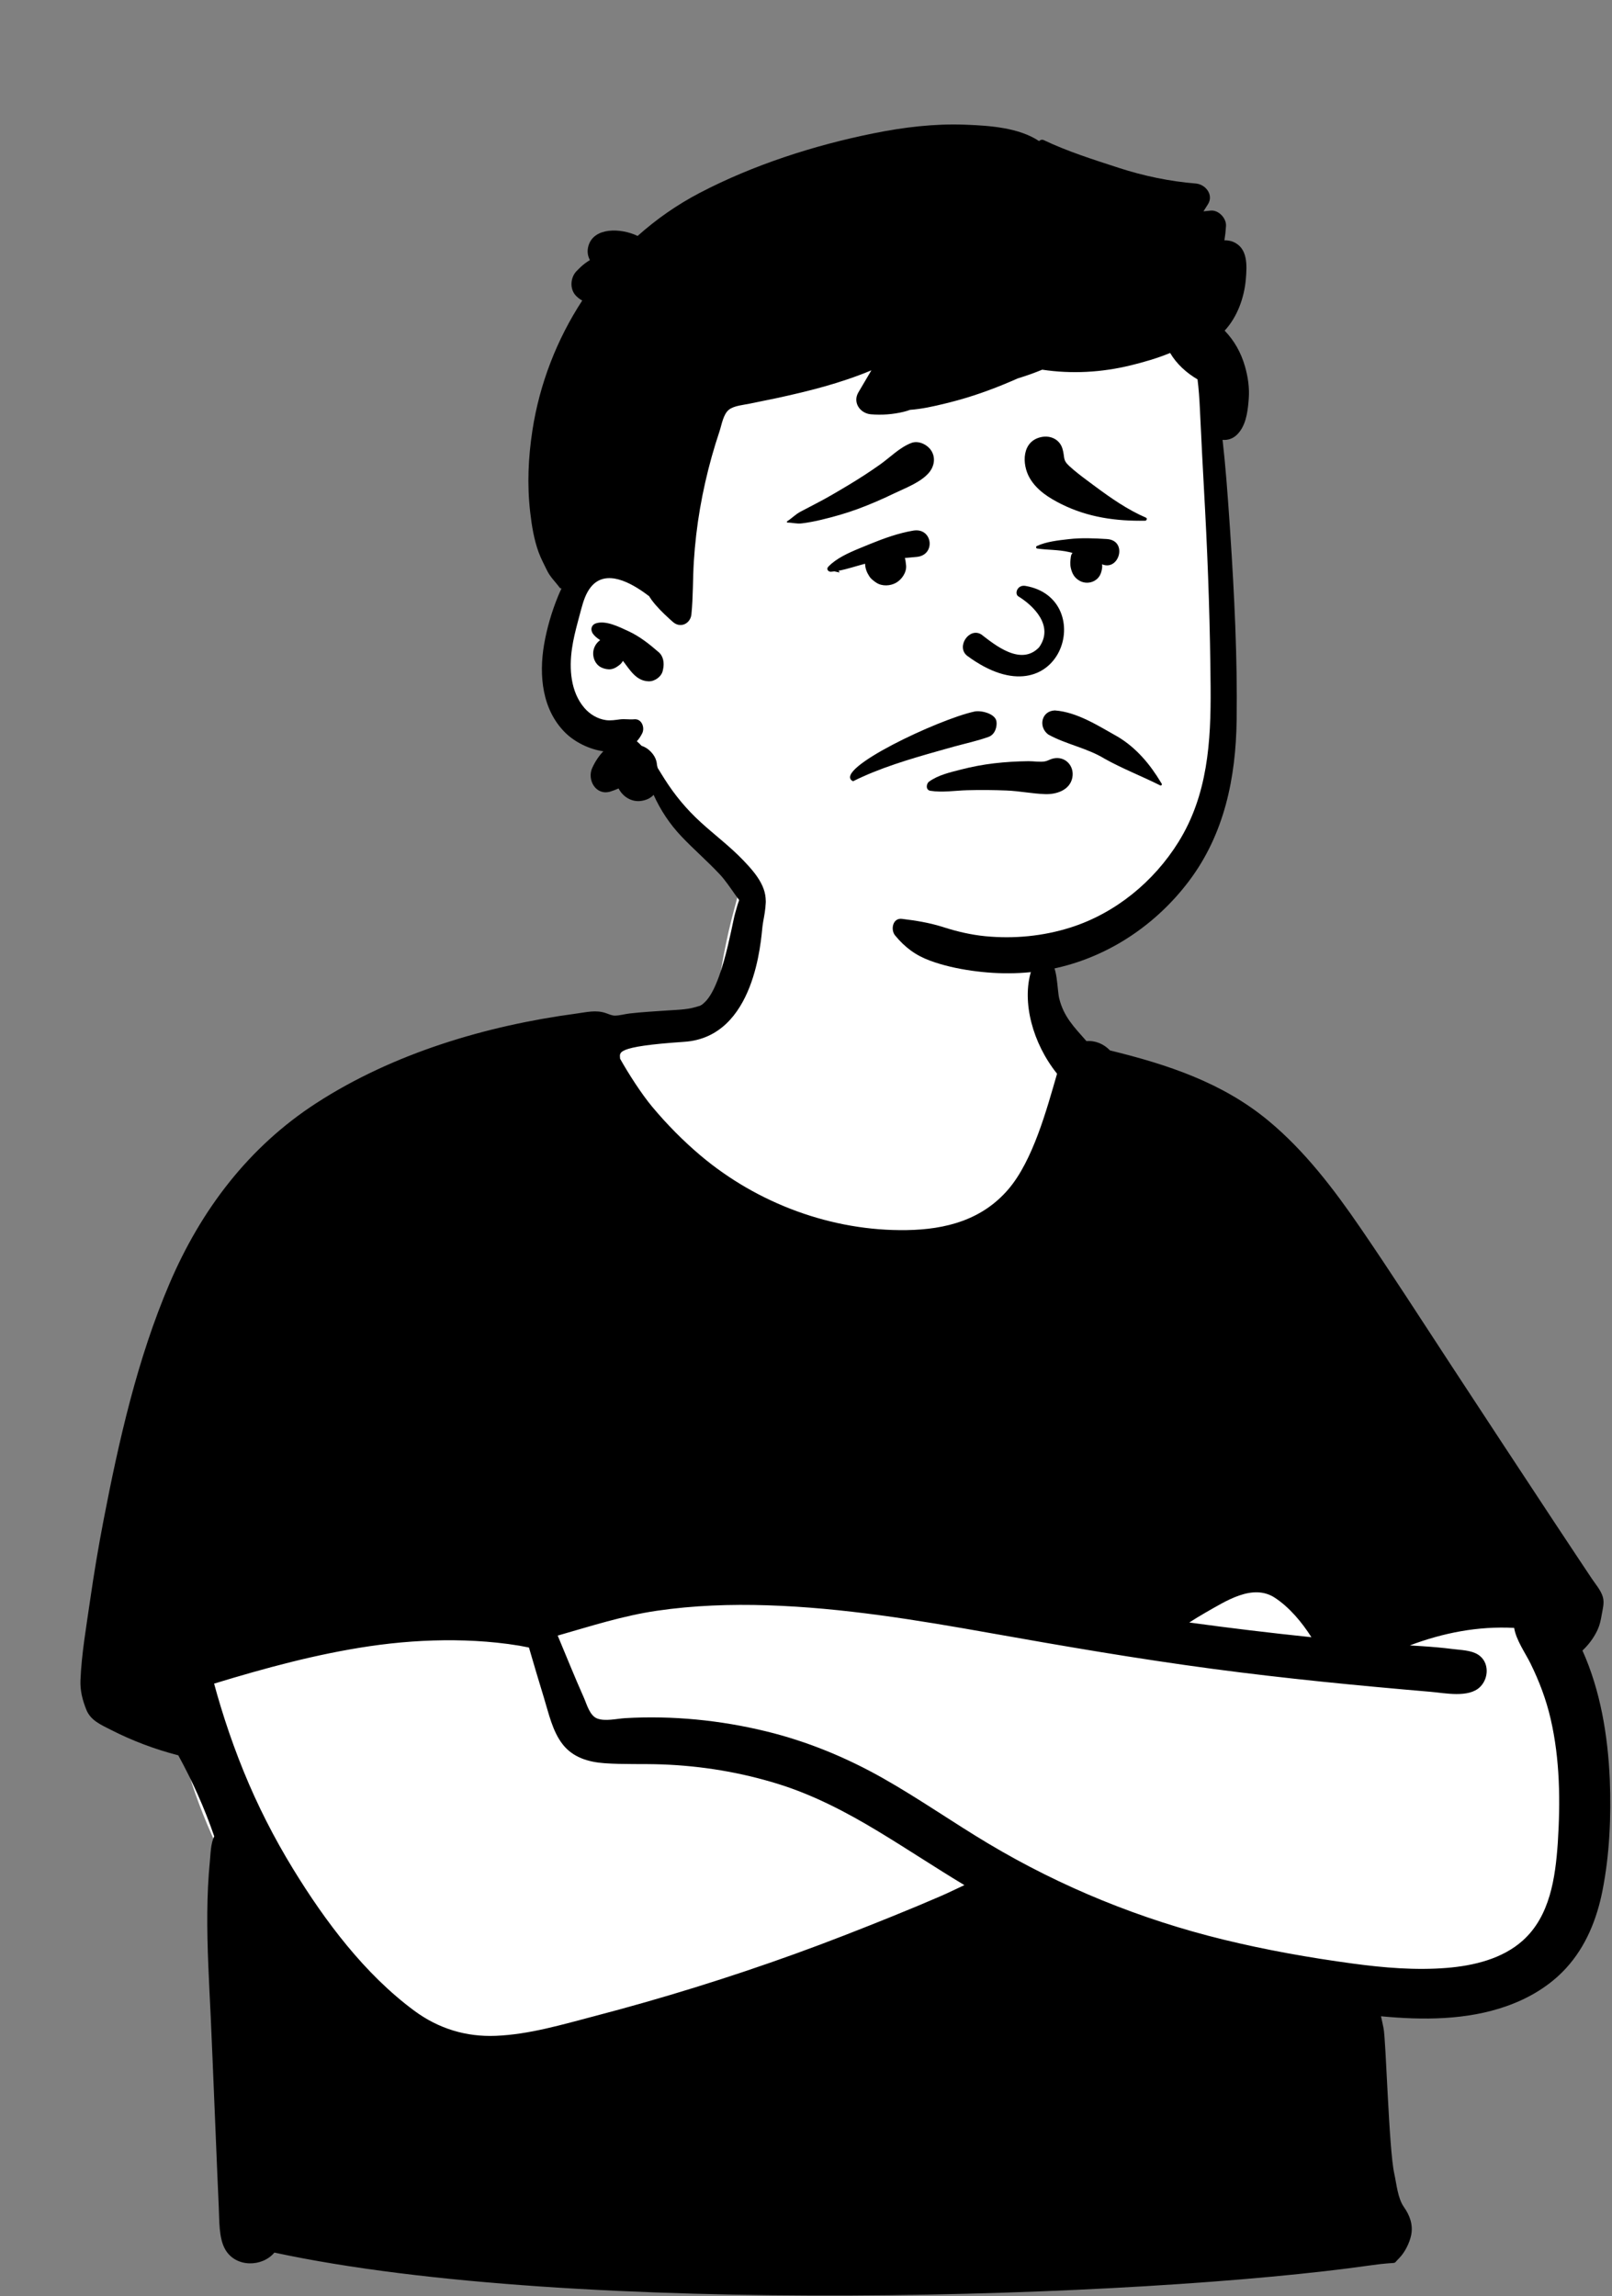 <svg width="842" height="1199" viewBox="0 0 842 1199" fill="none" xmlns="http://www.w3.org/2000/svg">
<rect x="0" y="0" width="842" height="1199" fill="#808080" stroke="none"/>
<path fill-rule="evenodd" clip-rule="evenodd" d="M659.933 682.977C651.249 679.881 642.879 676.305 635.253 671.045C613.27 654.682 598.936 630.057 585.392 606.726C566.314 572.793 552.723 536.635 543.328 498.915C539.291 482.709 537.92 463.919 528.748 449.551C507.956 419.466 446.987 423.364 414.612 428.645C392.932 432.481 388.451 456.743 383.527 474.696C379.427 489.613 376.743 504.699 374.49 519.987C369.13 523.511 363.079 526.373 357.311 528.866C294.452 548.141 283.404 583.875 259.395 639.073C218.844 719.302 108.809 750.715 92.188 845.664C81.479 908.349 111.932 967.322 143.329 1019.43C172.569 1076.36 213.39 1103.67 278.399 1090.23C339.374 1076.55 397.974 1053.67 457.876 1035.99C486.889 1028.85 515.856 1010.3 546.375 1016.77C609.26 1030.89 673.871 1037.53 738.317 1035.7C828.801 1039.36 828.787 952.513 819.5 885.26C812.995 780.599 760.205 713.395 659.933 682.977V682.977Z" fill="white"/>
<path fill-rule="evenodd" clip-rule="evenodd" d="M665.983 834.422C673.544 839.422 679.903 847.003 685.008 854.981C663.696 852.764 642.421 850.208 621.193 847.298C623.972 845.522 626.777 843.785 629.646 842.145C640.113 836.247 654.295 826.694 665.983 834.422ZM311.898 897.42C307.993 895.891 306.482 889.937 304.96 886.524C300.188 875.821 295.833 864.936 291.302 854.129C308.506 849.225 325.236 843.784 343.058 841.17C362.221 838.362 381.667 837.682 401.007 838.313C440.181 839.591 478.991 845.993 517.505 852.858C555.974 859.715 594.441 866.303 633.179 871.473C671.132 876.538 709.205 880.245 747.349 883.499C754.76 884.132 767.117 886.797 773.077 880.965C777.796 876.346 777.949 867.827 772.044 864.072C768.366 861.731 763.037 861.697 758.835 861.157C753.543 860.476 748.23 860.023 742.906 859.67C740.737 859.527 738.568 859.395 736.398 859.263C753.815 852.696 772.006 849.115 790.888 850.113C791.956 856.6 796.767 863.274 799.4 868.624C803.998 877.964 807.582 887.417 809.935 897.573C814.853 918.801 815.067 940.833 813.678 962.484C812.402 980.536 809.661 1000.5 795.501 1013.29C784.78 1022.97 769.654 1026.55 755.621 1027.68C739.311 1028.99 722.749 1027.59 706.576 1025.4C683.892 1022.34 661.102 1018.28 638.864 1012.85C595.793 1002.32 554.509 985.566 516.42 962.854C497.845 951.779 480.121 939.319 461.291 928.665C442.104 917.807 421.688 909.384 400.25 904.154C376.259 898.301 351.179 895.803 326.521 897.247C322.242 897.497 316.06 899.049 311.898 897.42ZM284.096 886.552C286.617 894.733 288.546 904.074 293.927 910.948C299.257 917.76 307.298 920.164 315.628 920.77C325.672 921.499 335.834 921.032 345.9 921.406C366.545 922.173 386.907 925.526 406.643 931.677C425.035 937.41 442.108 946.352 458.554 956.272C473.762 965.446 488.524 975.295 503.737 984.441C499.688 986.297 495.685 988.305 491.66 990.053C483.218 993.719 474.724 997.256 466.192 1000.7C449.367 1007.5 432.471 1014.14 415.402 1020.3C380.984 1032.73 346 1043.59 310.595 1052.84C293.709 1057.25 276.583 1062.41 259.04 1063.14C243.484 1063.79 229.075 1059.39 216.529 1050.14C190.507 1030.96 169.804 1003.27 153.068 975.958C143.125 959.731 134.448 942.681 127.271 925.052C123.641 916.137 120.349 907.085 117.386 897.927C115.996 893.627 114.678 889.303 113.43 884.959C112.881 883.049 112.355 881.133 111.834 879.215C138.443 871.095 165.368 863.765 192.925 859.696C207.638 857.523 222.547 856.423 237.421 856.583C244.804 856.662 252.183 857.061 259.527 857.823C263.48 858.233 267.417 858.761 271.337 859.415C272.957 859.684 274.622 860.082 276.292 860.375C278.843 869.116 281.415 877.85 284.096 886.552ZM834.138 851.798C835.572 848.897 836.177 846.043 836.691 842.885C837.083 840.476 838.123 837.085 837.212 833.957C836.192 830.454 833.413 827.321 831.418 824.333C829.215 821.031 827.014 817.727 824.816 814.421C820.419 807.81 816.032 801.193 811.652 794.571C793.765 767.53 776 740.411 758.207 713.309C742.417 689.258 726.893 664.991 710.622 641.263C696.709 620.973 681.544 601.018 662.5 585.238C638.421 565.286 609.749 555.887 579.8 548.553C576.529 545.158 572.16 543.304 567.49 543.68C560.892 536.197 555.648 530.97 553.271 521.454C552.132 516.896 552.489 504.089 548.05 501.392C542.777 498.188 540.023 502.428 538.569 507.208C533.704 523.198 539.288 544.696 552.138 560.713C546.724 579.424 539.546 606.016 526.741 621.006C513.029 637.057 494.066 642.053 473.606 642.382C434.588 643.01 395.611 628.509 365.85 603.377C356.804 595.739 348.403 587.208 340.802 578.135C335.101 571.328 328.357 560.823 323.897 552.883C323.897 549.789 320.243 546.553 357.437 544.053C394.63 541.553 397.451 490.626 398.278 483.695C398.95 478.067 401.808 469.331 397.842 464.742C396.159 462.793 392.705 462.479 390.571 463.803C386.547 466.302 385.225 472.692 383.96 477.031C382.188 483.11 376.395 520.837 365.418 525.205C360.279 527.25 354.385 527.288 348.949 527.666C342.236 528.135 335.509 528.478 328.823 529.259C326.357 529.547 323.667 530.345 321.234 530.368C319.651 530.383 318.018 529.614 316.488 529.074C311.324 527.249 306.164 528.618 300.844 529.333C253.808 535.654 205.377 550.081 165.257 576.04C129.895 598.92 104.982 631.825 88.543 670.297C71.77 709.559 62.156 752.016 54.099 793.812C51.4 807.816 49.043 821.885 47.018 836.002C45.061 849.643 42.613 863.589 42.027 877.368C41.795 882.82 43.098 887.885 45.103 892.865C47.361 898.47 52.698 900.68 57.817 903.297C69.054 909.045 80.908 913.503 93.121 916.66C100.582 930.233 106.861 944.336 111.907 958.973C110.035 962.682 109.996 968.221 109.636 971.826C108.743 980.803 108.361 989.827 108.281 998.845C108.12 1016.92 109.207 1034.98 110.059 1053.02C110.923 1071.33 113.795 1143.55 114.263 1152.37C114.627 1159.22 114.137 1168.8 117.746 1174.88C123.292 1184.23 136.98 1183.92 143.32 1176.34C300.844 1210.2 596.944 1200 716.199 1182.96C731.715 1180.75 726.843 1183.2 730.789 1179.28C733.75 1176.34 736.27 1171.3 737.089 1167.25C738.183 1161.84 736.417 1156.95 733.321 1152.57C730.066 1147.97 729.473 1140.52 728.264 1135.05C725.405 1122.12 723.984 1065.33 722.648 1059.04C722.232 1057.07 721.829 1055 721.343 1052.93C743.218 1055 766.011 1055 786.822 1047.68C798.623 1043.53 809.629 1037.02 818.101 1027.71C828.359 1016.45 834.066 1002.26 837.001 987.457C840.788 968.366 841.592 948.591 840.848 929.184C839.814 906.248 836.01 882.989 826.568 861.93C829.675 859.045 832.279 855.564 834.138 851.798Z" fill="black"/>
<path fill-rule="evenodd" clip-rule="evenodd" d="M633.529 304.003C631.376 285.088 634.162 245.552 634.349 243.15C635.529 227.965 628.414 168.002 614.964 173.527C592.402 155.666 562.351 151.722 534.251 149.838C475.884 145.924 413.791 154.909 368.721 194.189C346.432 214.588 324.733 244.257 326.477 275.149C306.226 304.431 277.677 344.598 302.909 378.831C311.485 389.768 325.117 393.841 335.891 402.124C357.563 419.604 371.159 444.69 393.036 462.066C450.997 514.149 549.414 525.029 606.36 465.789C650.395 422.885 643.275 358.699 635.529 304.003C630.322 267.23 637.729 340.904 633.529 304.003Z" fill="white"/>
<path fill-rule="evenodd" clip-rule="evenodd" d="M456.28 69.625C471.89 66.475 487.919 64.515 503.86 65.105L505.089 65.153C517.083 65.632 532.273 66.693 542.736 73.667C543.338 73.063 544.306 72.753 545.184 73.172C557.618 79.107 571.294 83.398 584.386 87.662C597.418 91.905 610.938 94.706 624.597 95.835C629.736 96.26 634.134 101.809 630.88 106.786C630.106 107.972 629.352 109.17 628.601 110.371C629.857 110.24 631.113 110.105 632.369 109.978C636.502 109.562 640.631 113.973 640.386 117.997C640.233 120.528 639.96 123.029 639.556 125.5C641.13 125.467 642.695 125.703 644.207 126.342C651.863 129.575 651.33 138.694 650.757 145.632C649.963 155.26 646.362 165.458 639.676 172.664C644.668 177.849 648.202 184.041 650.31 191.395C651.839 196.765 652.69 202.485 652.27 208.075L652.136 209.749C651.617 215.815 650.584 222.531 646.22 226.895C643.98 229.145 641.22 229.965 638.589 229.705C640.18 243.685 641.2 257.745 642.16 271.755L642.61 278.451C644.752 310.831 646.361 343.422 645.94 375.855C645.549 406.165 639.56 435.585 620.97 460.195C604.039 482.605 579.73 499.125 552.23 505.405C537.41 508.795 522.28 509.035 507.28 506.875C500.009 505.825 492.69 504.215 485.789 501.675C478.15 498.855 472.66 494.705 467.52 488.485C465.089 485.535 466.259 479.255 471.1 479.845C478.421 480.733 485.105 481.803 492.124 483.968L493.129 484.285C500.12 486.525 507.36 488.195 514.669 488.905C529.64 490.355 544.839 488.895 559.18 484.355C582.53 476.955 602.64 460.465 615.53 439.745C630.83 415.185 632.56 387.305 632.339 359.065C632.102 328.077 631.094 297.07 629.449 266.114L629.169 260.955C628.299 245.025 627.459 229.085 626.72 213.145C626.49 208.145 626.14 203.105 625.509 198.115C619.74 194.735 614.57 190.075 611.2 184.325C604.43 187.125 597.31 189.145 590.759 190.755C575.585 194.487 559.831 195.393 544.386 193.056C540.22 194.777 535.971 196.29 531.657 197.592C530.491 198.109 529.325 198.617 528.16 199.115C517.759 203.565 507.209 207.335 496.23 210.095L493.533 210.768C487.755 212.192 481.479 213.595 475.33 214.035C474.32 214.425 473.23 214.755 472.039 215.045C466.44 216.405 460.629 216.835 454.89 216.355C449.299 215.885 445.259 210.235 448.339 204.945C450.589 201.085 452.86 197.235 455.15 193.395C447.18 196.715 438.95 199.475 430.65 201.815C422.27 204.175 413.77 206.165 405.259 207.995C400.709 208.965 396.14 209.825 391.6 210.795C388.35 211.485 383.36 211.845 380.709 213.985C377.78 216.335 376.95 221.815 375.839 225.195C374.379 229.585 373.009 233.995 371.759 238.455C369.27 247.355 367.23 256.385 365.65 265.505C364.07 274.635 363.009 283.855 362.419 293.105C361.83 302.345 362.089 311.645 361.14 320.845C360.629 325.725 355.39 328.235 351.52 324.825C351.066 324.425 350.608 324.021 350.155 323.612L349.48 322.995C346.169 319.995 342.959 316.815 340.31 313.235C339.83 312.575 339.37 311.885 338.94 311.185C338.87 311.185 338.81 311.165 338.74 311.115L338.005 310.562C329.918 304.543 316.406 296.694 308.52 306.695C306.007 309.881 304.72 313.938 303.653 317.851L301.779 324.856C300.567 329.428 299.426 334.026 298.759 338.705C297.249 349.185 298.009 361.265 305.22 369.665C308.1 373.025 312.07 375.425 316.499 376.055C318.97 376.395 321.41 375.975 323.86 375.665C326.35 375.355 328.749 375.855 331.24 375.615C335.2 375.225 336.93 379.965 335.45 382.945C334.65 384.545 333.709 385.925 332.64 387.095C333.499 387.835 334.32 388.635 335.11 389.475C337.45 390.225 339.549 391.835 341.12 393.965C342.39 395.685 343.049 397.555 343.16 399.525C343.299 400.015 343.419 400.515 343.53 401.025L345.675 404.507C346.147 405.271 346.617 406.025 347.089 406.765C352.549 415.365 358.61 422.645 366.14 429.505C373.39 436.105 381.259 442.015 388.07 449.095L388.872 449.936C395.222 456.627 401.915 464.726 399.43 474.455C398.79 476.955 395.299 478.755 393.02 477.065C385.69 471.625 381.999 463.005 375.78 456.405C369.379 449.605 362.289 443.495 355.87 436.715C349.799 430.315 345.009 423.065 341.4 415.085C339.959 416.675 337.86 417.805 334.95 418.245C329.95 418.995 325.289 416.065 323.11 411.735C321.709 412.355 320.28 412.915 318.839 413.355C311.259 415.675 306.49 407.245 309.35 401.015C310.879 397.675 312.789 394.775 315.16 392.335C307.749 391.315 300.209 387.485 295.339 382.705C283.12 370.695 281.44 352.645 284.19 336.595C285.65 328.085 288.169 319.475 291.44 311.485C292.009 310.095 292.62 308.695 293.289 307.315C292.919 307.305 292.539 307.145 292.299 306.835C290.089 303.815 287.4 301.345 285.759 297.965C284.249 294.865 282.57 291.725 281.379 288.495C278.93 281.885 277.73 274.425 276.93 267.435C275.28 253.125 275.919 238.905 278.11 224.685C281.839 200.465 290.847 177.287 304.118 156.949C303.395 156.569 302.703 156.111 302.058 155.569L301.739 155.291L301.221 154.823C297.434 151.396 297.761 144.973 301.221 141.502L302.314 140.407C303.697 139.032 304.891 137.943 307.126 136.446C307.456 136.225 307.793 136.017 308.134 135.823C306.964 133.661 306.558 131.133 307.373 128.344C310.213 118.628 324.193 118.972 333.054 123.209C342.857 114.46 353.727 106.865 365.509 100.715C393.57 86.075 425.299 75.865 456.28 69.625ZM311.23 325.525C316.47 323.815 323.43 327.405 328.14 329.565C334.11 332.305 339.19 336.355 344.11 340.635C346.56 342.775 346.999 346.275 346.39 349.265C346.329 349.565 346.27 349.875 346.199 350.185C345.549 353.375 341.989 355.885 338.839 355.795C332.249 355.615 329.11 349.925 325.379 345.105C324.94 345.885 324.39 346.605 323.709 347.145L323.249 347.505C321.701 348.684 319.995 349.626 317.949 349.535C316.499 349.465 315.11 349.095 313.829 348.425C310.629 346.735 309.22 342.595 310.089 339.225C310.629 337.105 311.869 335.445 313.489 334.295L312.885 333.882C311.593 332.983 310.415 332.035 309.496 330.636L309.289 330.305H309.369C308.369 328.585 309.02 326.245 311.23 325.525Z" fill="black"/>
<path fill-rule="evenodd" clip-rule="evenodd" d="M550.059 396.111C556.379 394.638 561.343 399.99 560.101 406.153C558.786 412.677 551.771 414.913 545.889 414.708C539.22 414.477 532.556 413.1 525.854 412.823C518.969 412.539 512.058 412.487 505.169 412.673C498.797 412.845 492.257 413.968 485.935 412.96C483.473 412.567 483.706 409.317 485.308 408.162C490.064 404.732 496.228 403.334 501.834 401.895C507.55 400.427 513.393 399.303 519.255 398.617C525.198 397.922 531.19 397.575 537.172 397.507C539.895 397.476 543.234 398.081 545.889 397.591C547.242 397.34 548.62 396.447 550.059 396.111ZM531.814 311.367C539.366 315.957 550.872 326.66 542.748 338.04C533.186 348.073 519.418 336.569 512.634 331.366C506.343 327.334 499.275 337.705 505.112 342.413C554.136 378.708 574.03 312.567 535.634 305.97C531.406 305.243 529.836 309.947 531.814 311.367ZM477.059 277.092C487.16 275.412 488.927 289.812 478.916 290.818C476.815 291.029 474.726 291.213 472.641 291.396C472.844 292.048 472.979 292.719 473.053 293.409C473.148 293.995 473.219 294.617 473.282 295.328C473.599 298.871 471.087 302.555 468.152 304.273C465.102 306.058 460.724 306.296 457.695 304.273C456.133 303.229 454.573 302.052 453.712 300.326C452.557 298.553 451.927 296.501 451.863 294.395C447.258 295.591 442.569 297.208 437.918 298.065C438.089 298.233 438.257 298.412 438.42 298.609C438.544 298.76 438.374 299.043 438.193 298.904L435.86 298.387V298.387C435.142 298.481 434.424 298.558 433.708 298.603L433.725 298.54V298.54C432.528 298.519 431.548 297.104 432.619 295.972C436.728 291.628 443.14 288.742 448.986 286.328L454.618 284.019C461.82 281.092 469.423 278.362 477.059 277.092ZM558.319 281.546C564.935 280.791 571.486 281.091 578.113 281.495C589.266 282.174 584.588 298.438 575.636 294.683C575.728 295.278 575.752 295.874 575.683 296.429C575.333 299.288 574.401 301.704 571.777 303.24C569.34 304.666 566.251 304.662 563.814 303.24C561.204 301.718 560.027 299.573 559.361 296.786C558.845 294.625 559.052 292.817 559.35 290.677C559.449 289.968 559.758 289.307 560.186 288.713C559.562 288.557 558.937 288.406 558.311 288.265C552.745 286.999 547.254 287.253 541.704 286.451C541.112 286.365 541.018 285.409 541.536 285.166C546.523 282.823 552.863 282.168 558.319 281.546ZM476.039 231.315C479.857 229.858 484.653 232.281 486.602 235.614C488.814 239.396 487.869 243.762 485.139 246.949C480.952 251.838 472.976 254.85 467.098 257.64L466.626 257.865C460.59 260.777 454.389 263.451 448.104 265.781C441.923 268.074 435.493 269.87 429.085 271.412C425.706 272.225 422.255 272.897 418.802 273.321C416.076 273.655 413.974 272.907 411.366 272.907C410.985 272.908 410.866 272.403 411.177 272.209C413.614 270.677 415.423 268.66 418.081 267.241C420.849 265.764 423.627 264.312 426.415 262.874C432.052 259.968 437.48 256.734 442.918 253.479C448.65 250.048 454.252 246.435 459.7 242.567C465.031 238.782 469.944 233.64 476.039 231.315ZM544.076 228.204C548.844 227.279 553.566 229.535 554.977 234.394C556.33 239.049 554.915 240.047 558.524 243.378C561.401 246.032 564.503 248.402 567.633 250.735L572.241 254.16C580.586 260.337 589.001 266.178 598.596 270.347C599.407 270.699 598.938 271.904 598.169 271.92C582.915 272.214 568.288 270.149 554.519 263.32C548.087 260.13 541.625 256.095 537.898 249.727C533.581 242.353 533.707 230.214 544.076 228.204Z" fill="black"/>
<path fill-rule="evenodd" clip-rule="evenodd" d="M550.945 371C562.659 371.831 573.739 379.099 583.816 384.717C593.514 390.511 600.692 399.095 606.426 408.666L606.798 409.292C607.134 409.791 606.534 410.352 606.042 410.161L605.965 410.125C596.448 405.35 586.406 401.48 577.062 396.271C567.938 390.63 556.734 388.702 547.541 383.571C542.287 379.676 543.864 371.301 550.945 371ZM520.476 376.683C520.903 379.355 519.824 383.596 516.316 384.835C510.153 387.009 504.54 388.181 498.35 389.878L490.325 392.125C474.91 396.467 459.264 401.128 445.617 407.968L445.189 407.78C435.276 401.578 490.04 375.704 508.949 371.582C512.423 370.824 519.831 372.651 520.476 376.683Z" fill="black"/>
</svg>
